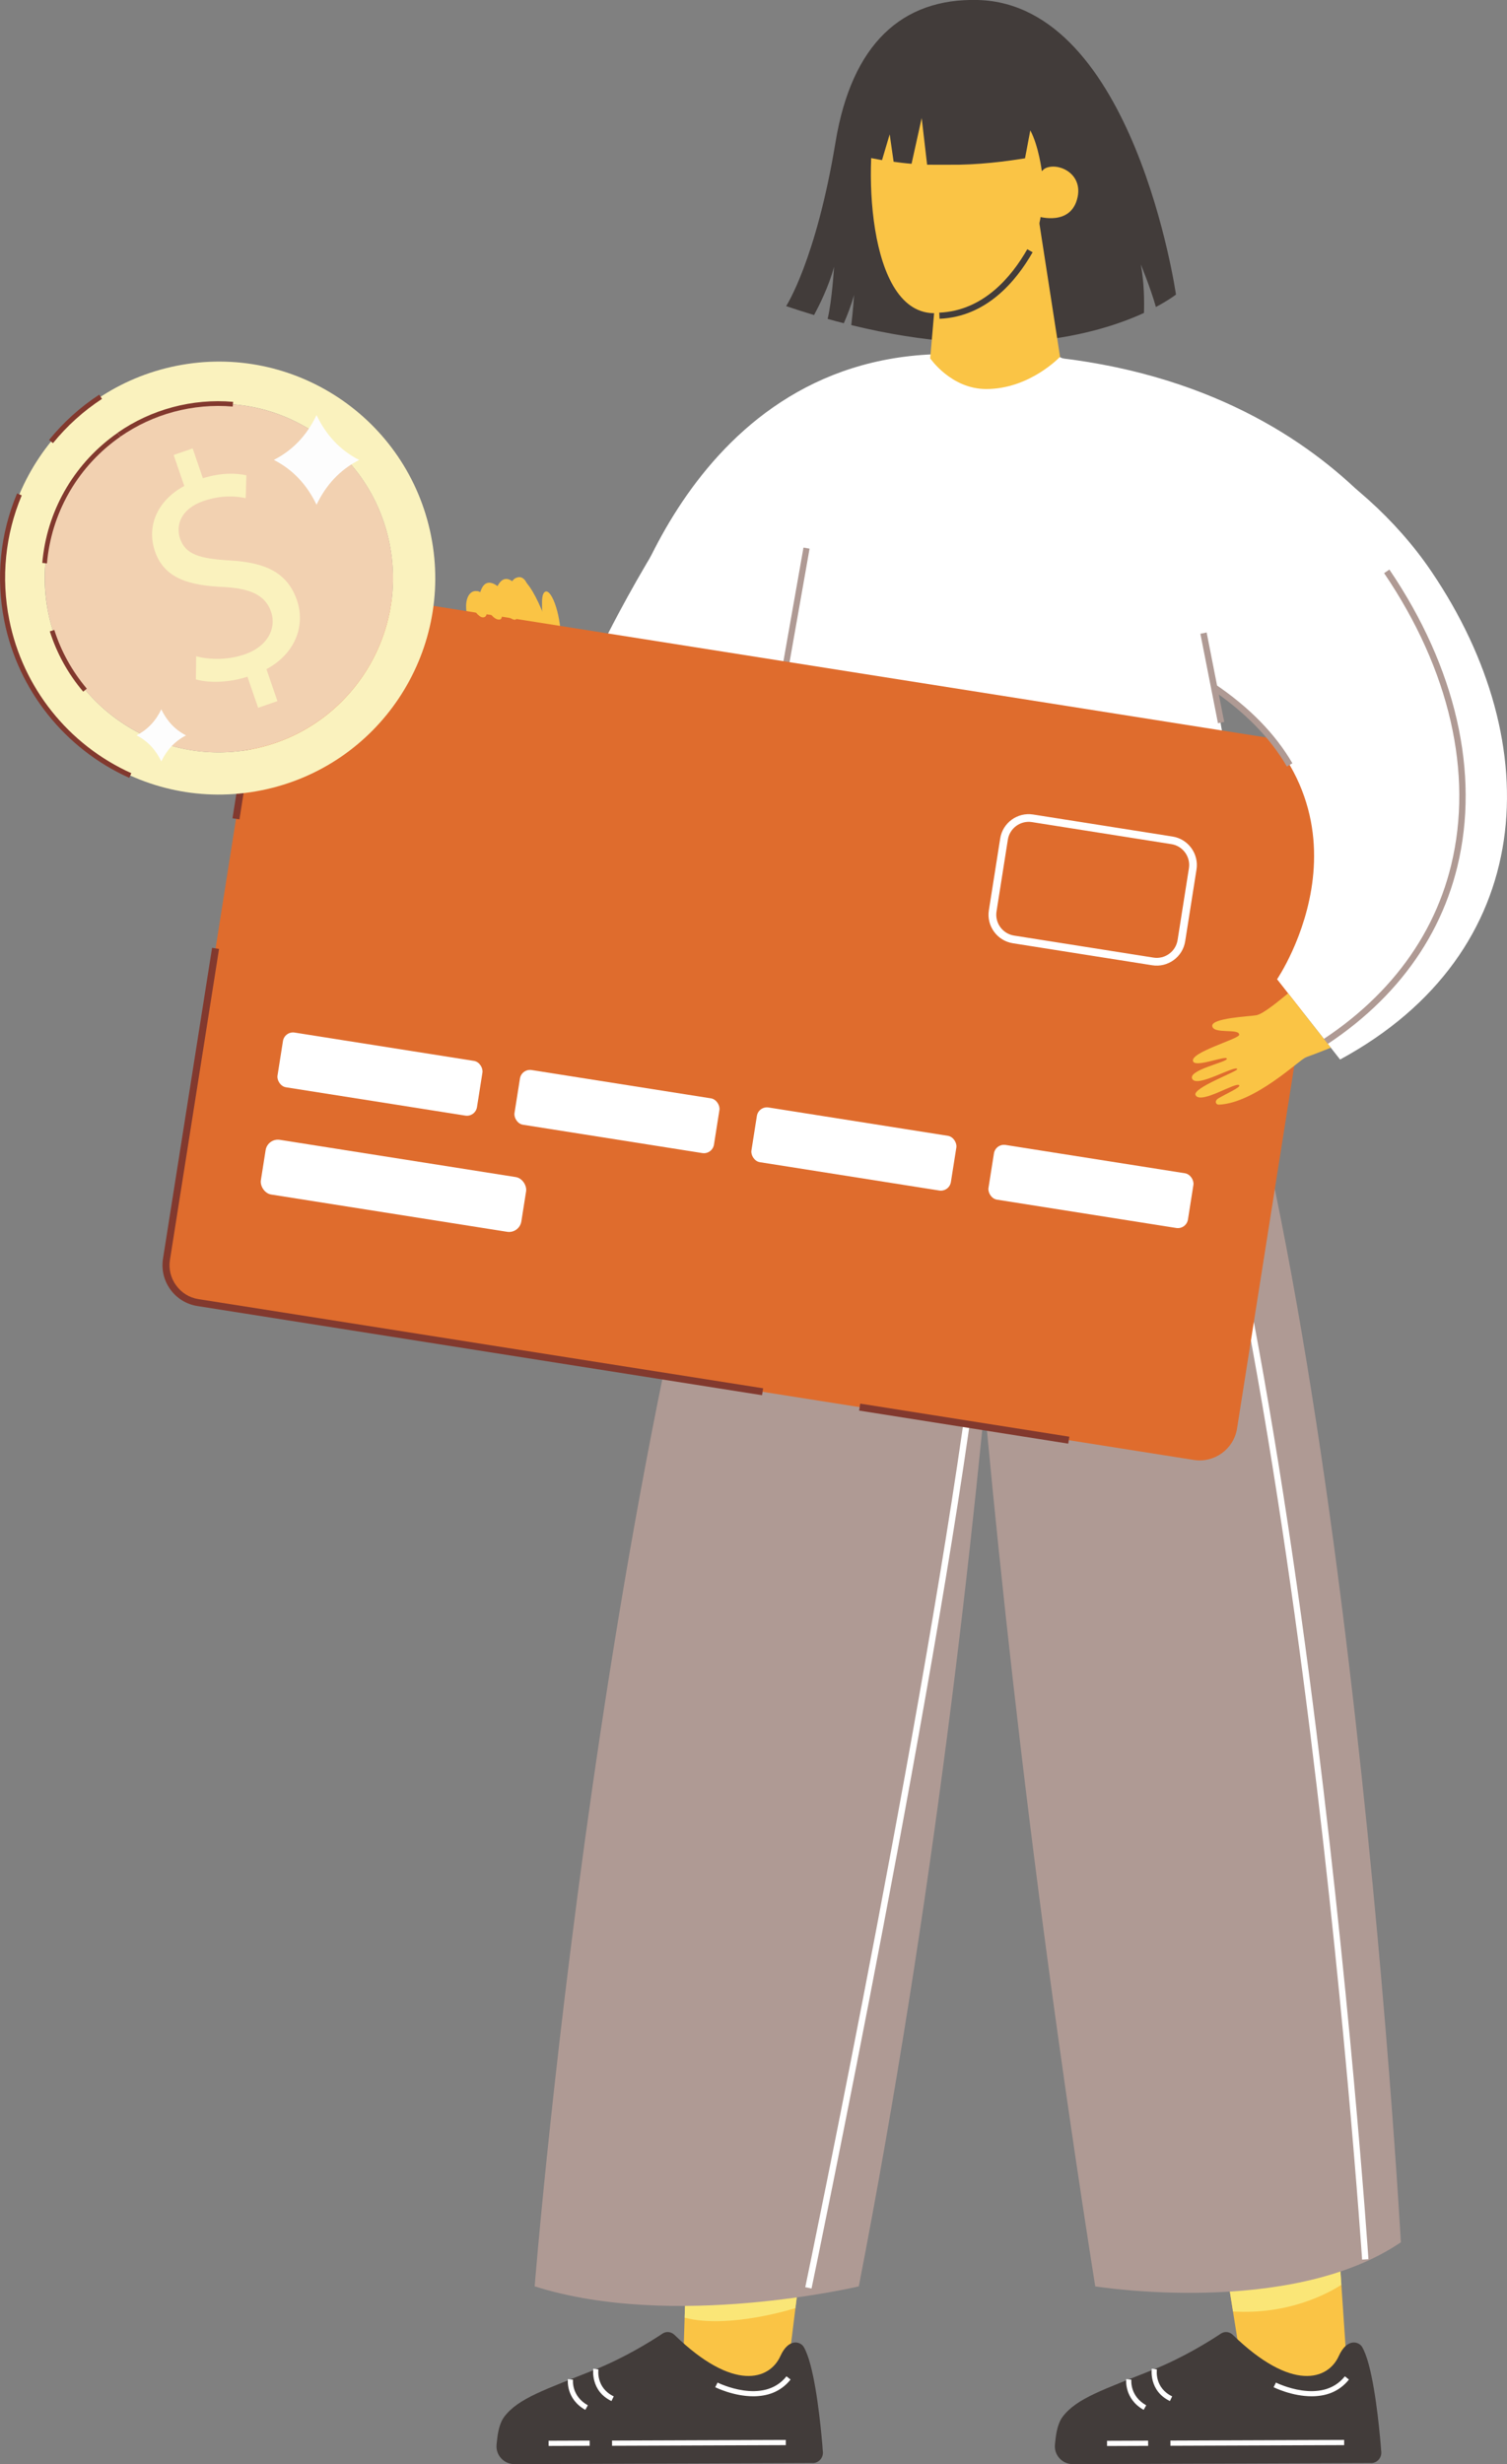 <?xml version="1.0" encoding="UTF-8"?>
<svg id="_圖層_2" data-name="圖層 2" xmlns="http://www.w3.org/2000/svg" viewBox="0 0 214.24 350.09">
  <rect x="0" y="0" width="214.24" height="350.09" fill="#808080" stroke="none"/>
  <defs>
    <style>
      .cls-1 {
        fill: #faf2be;
      }

      .cls-2 {
        fill: #fff;
      }

      .cls-3 {
        fill: #fac445;
      }

      .cls-4 {
        fill: #82392e;
      }

      .cls-5 {
        fill: #423c3a;
      }

      .cls-6 {
        fill: #af9a94;
      }

      .cls-7 {
        fill: #df6c2d;
      }

      .cls-8 {
        fill: #f2d1b1;
      }

      .cls-9 {
        fill: #39463d;
      }

      .cls-10 {
        fill: #fae677;
      }

      .cls-11 {
        fill: #fdfdfd;
      }
    </style>
  </defs>
  <g id="Layer_1" data-name="Layer 1">
    <g>
      <path class="cls-3" d="M79.69,91.37c.23-3.55-1.22-7.72-2.16-7.31-.95.41-.06,3.73-.72,4.73-.87,1.31-1.62,2.54-.97,5.64l3.86-3.06Z"/>
      <g>
        <polygon class="cls-3" points="111.69 339.17 114.52 316.29 97.75 316.29 97.01 339.17 111.69 339.17"/>
        <path class="cls-10" d="M97.33,329.28c6.34,1.66,15.75-1.36,15.75-1.36l.67-5.43-16.24,1.37-.18,5.42Z"/>
      </g>
      <g>
        <polygon class="cls-3" points="191.68 339.17 190.13 316.29 173.36 316.29 177 339.17 191.68 339.17"/>
        <path class="cls-10" d="M174.14,321.18l1.15,7.22c7.74.46,13.24-2.41,15.4-3.78l-.47-7.02-16.07,3.59Z"/>
      </g>
      <path class="cls-6" d="M76.01,324.83s11.2-140.67,41.45-209.05l28.12,1.41s-2.4,99.04-23.49,207.64c0,0-26.39,6.26-46.07,0Z"/>
      <path class="cls-6" d="M155.69,324.83s27.67,4.47,43.46-6.26c0,0-8.4-152.52-34.14-202.53h-30.26s.99,82.21,20.95,208.79Z"/>
      <path class="cls-5" d="M164.33,43.63c-.74-2.66-2.15-6.06-2.15-6.06.49,2.55.5,5.37.45,6.89-6.57,3.01-20.29,6.94-41.61,1.73.27-2.19.39-4.27.39-4.27-.38,1.39-.92,2.79-1.45,4-.76-.19-1.52-.39-2.3-.61.64-2.71.91-7.41.91-7.41-.74,2.83-2.22,5.71-2.84,6.86-1.3-.39-2.62-.81-3.97-1.27,0,0,4.25-6.48,7.03-23.35C121.1,6.27,128.21-.28,139.02,0c22.23.6,28.16,41.85,28.16,41.85,0,0-.95.75-2.86,1.77Z"/>
      <path class="cls-2" d="M87.48,92.56s8.91-40.1,44.33-42.18c54.52-3.19,71.28,32.27,71.28,32.27l-115.61,9.91Z"/>
      <path class="cls-3" d="M143.92,10.18c-6.02-3.44-16.59-3.59-19,4.56-2.23,7.52-1.87,30.18,8.19,29.75,10.52-.45,13.83-8.44,14.77-13.33.34-1.76,2.06-17.54-3.96-20.98Z"/>
      <path class="cls-3" d="M147.62,30.76s4.7,1.45,5.58-2.78c.79-3.81-3.73-5.3-5.19-3.63l-.39,6.41Z"/>
      <path class="cls-3" d="M82.54,140.86c-6.74-13.2-12.01-44.02-12.01-44.02-.78-1.21-4.05-6.46-4.26-10.46-.09-1.78.81-2.83,2.01-2.25.43-1.44,1.29-1.71,2.45-.86.65-1.26,1.44-1.21,2.22-.6,1.72-2.89,5.16,6.26,5.14,7.4-.01.77-.24,3.58-.36,4.41-.15,1.1,20.21,35.81,20.21,35.81l-15.41,10.58Z"/>
      <path class="cls-2" d="M193.64,321.03l.9-.06c-.1-1.52-10.35-153.09-36.36-202.33l-.8.42c25.93,49.08,36.16,200.45,36.26,201.97Z"/>
      <path class="cls-2" d="M171.58,91.61l9.54,54.57c-24.9,7.48-53,.76-75.98-14.49l9.52-53.82,17.71-26.97s8.63,9.85,18.15-.22l24.79,10.4-3.73,30.53Z"/>
      <path class="cls-2" d="M80.93,103.44l5.03-12.47s12.58-25.58,22.94-32.19l6.63,44.76-34.59-.1Z"/>
      <path class="cls-9" d="M139.74,202.21l.88-.08c-1.43-15.28-2.62-30.23-3.54-44.43l-.89.06c.92,14.2,2.11,29.16,3.54,44.45Z"/>
      <path class="cls-2" d="M115.37,325.14c.19-.9,18.85-90.44,24.16-135.56l-.9-.11c-5.3,45.08-23.96,134.58-24.15,135.48l.89.19Z"/>
      <rect class="cls-6" x="82.58" y="104.35" width="54.65" height=".88" transform="translate(-12.39 194.8) rotate(-79.99)"/>
      <path class="cls-5" d="M151.46,23.51s-1.68-.97-3.35.81c0,0-.44-3.56-1.64-5.8l-.75,3.97c-1.22.19-5.1.83-9.35.91-1.2.02-4.57,0-4.57,0l-.77-6.63-1.44,6.5c-.99-.08-1.76-.18-2.55-.29l-.56-3.9-1.09,3.67c-1.06-.18-1.8-.34-2.15-.42-.22-2.79-.31-10.3,4.66-14.65,5.7-4.99,17.76-2.25,20.56,3.73,2.79,5.98,3,12.11,3,12.11Z"/>
      <path class="cls-3" d="M140.2,55.27c-4.99,0-7.96-4.36-7.96-4.36l1.25-14.44,13.74-8.16,3.47,22.38s-4.3,4.58-10.49,4.58Z"/>
      <path class="cls-5" d="M133.57,45.3l-.04-.88c6.25-.27,10.25-5.05,12.51-9.01l.76.43c-2.37,4.15-6.58,9.17-13.23,9.45Z"/>
      <g>
        <path class="cls-5" d="M115.53,349.93l-42.39.16c-1.48,0-2.66-1.24-2.55-2.71,0-.02,0-.04,0-.05.03-.32.07-.66.11-.99.14-1.13.44-2.26.97-2.96,2-2.67,5.9-3.9,12.84-6.69,4.36-1.75,8.06-4.07,9.68-5.15.53-.35,1.21-.27,1.68.17,8.41,8.17,13.56,6.4,15.08,3.01,1.17-2.58,2.84-2.05,3.3-1.3,1.42,2.36,2.22,9.28,2.55,12.75.04.37.07.72.09.99.05.65.08,1.04.08,1.04.16.9-.53,1.74-1.44,1.74Z"/>
        <g>
          <path class="cls-2" d="M86.92,341.12c-3.02-1.45-2.58-4.56-2.57-4.59l.73.11c-.02.11-.35,2.61,2.17,3.82l-.32.66Z"/>
          <path class="cls-2" d="M83.21,342.38c-2.77-1.55-2.49-4.25-2.48-4.37l.73.08c-.01.09-.23,2.33,2.11,3.64l-.36.64Z"/>
          <path class="cls-2" d="M107.13,340.45c-2.84.01-5.41-1.27-5.45-1.29l.33-.66c.07.03,6.51,3.24,9.8-.89l.58.46c-1.45,1.82-3.41,2.37-5.26,2.38Z"/>
        </g>
        <g>
          <rect class="cls-2" x="87.02" y="346.69" width="24.7" height=".74" transform="translate(-1.28 .37) rotate(-.21)"/>
          <rect class="cls-2" x="78" y="346.75" width="5.84" height=".74" transform="translate(-1.28 .3) rotate(-.21)"/>
        </g>
      </g>
      <g>
        <path class="cls-5" d="M194.91,349.93l-42.39.16c-1.48,0-2.66-1.24-2.55-2.71,0-.02,0-.04,0-.05.03-.32.07-.66.11-.99.14-1.13.44-2.26.97-2.96,2-2.67,5.9-3.9,12.84-6.69,4.36-1.75,8.06-4.07,9.68-5.15.53-.35,1.21-.27,1.68.17,8.41,8.17,13.56,6.4,15.08,3.01,1.17-2.58,2.84-2.05,3.3-1.3,1.42,2.36,2.22,9.28,2.55,12.75.04.37.07.72.09.99.05.65.08,1.04.08,1.04.16.9-.53,1.74-1.44,1.74Z"/>
        <g>
          <path class="cls-2" d="M166.31,341.12c-3.02-1.45-2.58-4.56-2.57-4.59l.73.11c-.02.11-.35,2.61,2.17,3.82l-.32.66Z"/>
          <path class="cls-2" d="M162.59,342.38c-2.77-1.55-2.49-4.25-2.48-4.37l.73.08c-.01.09-.23,2.33,2.11,3.64l-.36.64Z"/>
          <path class="cls-2" d="M186.51,340.45c-2.84.01-5.41-1.27-5.45-1.29l.33-.66c.07.03,6.51,3.24,9.8-.89l.58.46c-1.45,1.82-3.41,2.37-5.26,2.38Z"/>
        </g>
        <g>
          <rect class="cls-2" x="166.4" y="346.69" width="24.7" height=".74" transform="translate(-1.28 .66) rotate(-.21)"/>
          <rect class="cls-2" x="157.39" y="346.75" width="5.84" height=".74" transform="translate(-1.28 .6) rotate(-.21)"/>
        </g>
      </g>
      <g>
        <path class="cls-7" d="M169.72,207.42l-141.59-22.36c-2.91-.46-4.92-3.22-4.46-6.14l14.39-91.13c.46-2.91,3.22-4.92,6.14-4.46l141.59,22.36c2.91.46,4.92,3.22,4.46,6.14l-14.39,91.13c-.46,2.91-3.22,4.92-6.14,4.46Z"/>
        <g>
          <rect class="cls-2" x="140.74" y="164.62" width="28.71" height="7.87" rx="1.45" ry="1.45" transform="translate(282.01 359.24) rotate(-171.03)"/>
          <rect class="cls-2" x="107.05" y="159.3" width="28.71" height="7.87" rx="1.45" ry="1.45" transform="translate(215.86 343.41) rotate(-171.03)"/>
          <rect class="cls-2" x="73.35" y="153.98" width="28.71" height="7.87" rx="1.45" ry="1.45" transform="translate(149.72 327.58) rotate(-171.03)"/>
          <rect class="cls-2" x="39.66" y="148.66" width="28.71" height="7.87" rx="1.45" ry="1.45" transform="translate(83.58 311.75) rotate(-171.03)"/>
        </g>
        <rect class="cls-2" x="37.21" y="164.55" width="37.49" height="7.87" rx="1.77" ry="1.77" transform="translate(84.94 343.62) rotate(-171.03)"/>
        <path class="cls-2" d="M163.81,137.14l-19.82-3.13c-2.23-.35-3.76-2.45-3.41-4.68l1.61-10.2c.35-2.23,2.45-3.76,4.68-3.41l19.82,3.13c2.23.35,3.76,2.45,3.41,4.68l-1.61,10.2c-.35,2.23-2.45,3.76-4.68,3.41ZM146.71,116.8c-1.63-.26-3.17.86-3.43,2.49l-1.61,10.2c-.26,1.63.86,3.17,2.49,3.43l19.82,3.13c1.63.26,3.17-.86,3.43-2.49l1.61-10.2c.26-1.63-.86-3.17-2.49-3.43l-19.82-3.13Z"/>
        <g>
          <rect class="cls-4" x="24.22" y="104.92" width="22.1" height="1" transform="translate(-74.36 123.82) rotate(-81.03)"/>
          <path class="cls-4" d="M108.33,198.23l.16-.99-80.28-12.67c-1.28-.2-2.4-.89-3.17-1.95-.77-1.05-1.08-2.34-.88-3.62l6.98-44.18-.99-.16-6.98,44.18c-.24,1.54.13,3.09,1.05,4.36.92,1.27,2.28,2.1,3.82,2.35l80.28,12.67Z"/>
          <rect class="cls-4" x="136.58" y="187.21" width="1" height="30.1" transform="translate(-84.1 306.09) rotate(-81.02)"/>
        </g>
      </g>
      <g>
        <path class="cls-3" d="M67.38,84.04c-.62.19-.93.88-.66,1.47.5,1.06,1.31,2.16,1.89,2.2,1.01.07.5-1.67.11-2.96-.17-.57-.77-.89-1.34-.71h0Z"/>
        <path class="cls-3" d="M69.11,84.02c-.42.28-.59.81-.41,1.28.45,1.18,1.4,2.87,2.36,2.72.61-.1.21-1.93-.19-3.43-.19-.72-1.14-1-1.76-.57h0Z"/>
        <path class="cls-3" d="M71.63,83.4c-.58.12-.95.68-.84,1.26.25,1.24.88,2.88,2.17,3.35,1.11.4.48-2.23.08-3.84-.14-.57-.7-.92-1.27-.8l-.15.03Z"/>
        <path class="cls-3" d="M73.69,82.01c-1.05.18-1.2,1.23-.93,1.92.5,1.26,1.36,2.7,2.15,2.89.85.21.38-1.91.1-3.52-.12-.73-.68-1.41-1.33-1.29Z"/>
      </g>
      <path class="cls-2" d="M181.55,139.13s16.57-24.26-9.08-41.56l-14.69-41.31v-.28c17.2-.09,35.69,10.44,45.7,25.19,16.74,24.66,15.06,54.16-12.97,69.36l-8.96-11.41Z"/>
      <polygon class="cls-6" points="173.15 102.75 174.04 102.57 171.54 89.86 170.65 90.04 173.15 102.75"/>
      <path class="cls-6" d="M184.39,150.94c12.08-6.55,19.96-16.17,22.79-27.81,3.23-13.28-.2-28.27-9.66-42.21l-.75.51c9.32,13.73,12.7,28.46,9.53,41.49-2.77,11.38-10.5,20.8-22.34,27.23l.43.8Z"/>
      <path class="cls-3" d="M183.12,141.13c-.84.67-3.46,2.93-4.52,3.11-.98.17-6.42.39-6.26,1.54.16,1.2,3.87.27,3.83,1.24-.02.6-7.26,2.55-6.53,3.82.48.83,4.7-.95,4.78-.42.08.48-5.58,1.59-4.93,2.86.68,1.33,6.12-2.02,6.4-1.39.14.31-6.47,2.69-5.92,3.71.74,1.37,5.82-2,6.21-1.4.19.29-1.81,1.16-2.94,1.83-.63.37-.43.93.07.91,5.11-.23,11.52-6.44,12.33-6.73,1.22-.43,2.4-.89,3.55-1.36l-6.06-7.7Z"/>
      <path class="cls-6" d="M182.95,108.9l.78-.46c-2.43-4.18-6.13-7.96-11.01-11.25l-.51.75c4.76,3.21,8.37,6.89,10.73,10.95Z"/>
      <g>
        <path class="cls-1" d="M.96,88.14c3.32,16.66,19.51,27.47,36.17,24.15,16.66-3.32,27.47-19.51,24.15-36.17-3.32-16.66-19.51-27.47-36.17-24.15C8.45,55.29-2.36,71.48.96,88.14ZM6.72,86.3c-2.25-13.15,6.39-25.83,19.56-28.45.23-.05.45-.09.68-.13,6.27-1.07,12.6.27,17.9,3.82,5.5,3.67,9.24,9.27,10.53,15.75,2.67,13.39-6.05,26.45-19.43,29.12-6.49,1.29-13.08-.02-18.58-3.69-5.5-3.67-9.24-9.26-10.54-15.75-.04-.22-.08-.44-.12-.67Z"/>
        <path class="cls-8" d="M6.72,86.3c.04.22.08.44.12.67,1.29,6.48,5.03,12.08,10.54,15.75,5.5,3.67,12.09,4.99,18.58,3.69,13.38-2.67,22.11-15.73,19.44-29.12-1.29-6.48-5.03-12.08-10.53-15.75-5.3-3.54-11.64-4.89-17.9-3.82-.23.04-.45.08-.68.13-13.17,2.62-21.81,15.3-19.56,28.45Z"/>
        <path class="cls-1" d="M36.69,100.54l-1.51-4.4c-2.54.83-5.43.94-7.33.38l.04-3.28c1.93.51,4.48.56,6.92-.28,3.1-1.07,4.57-3.57,3.72-6.06-.82-2.4-3.04-3.3-6.71-3.5-5.05-.21-8.49-1.28-9.79-5.07-1.24-3.62.38-7.25,4.17-9.29l-1.51-4.4,2.7-.93,1.45,4.23c2.65-.81,4.67-.73,6.19-.42l-.1,3.25c-1.1-.21-3.21-.55-6,.41-3.36,1.15-3.93,3.6-3.33,5.34.78,2.27,2.78,2.85,7.12,3.11,5.12.29,8.17,1.78,9.5,5.66,1.18,3.45-.1,7.5-4.34,9.78l1.56,4.54-2.75.95Z"/>
        <path class="cls-4" d="M6.68,80.03c.02-.21.04-.41.06-.62.79-7.02,4.56-13.33,10.36-17.36l-.38-.55c-5.95,4.14-9.83,10.62-10.64,17.8-.03.26-.05.47-.07.68l.67.06Z"/>
        <path class="cls-4" d="M17.1,62.04c4.66-3.24,10.33-4.76,15.98-4.28l.06-.67c-5.8-.5-11.64,1.06-16.42,4.39l.38.55Z"/>
        <path class="cls-4" d="M11.83,98.27l.51-.43c-2.09-2.48-3.65-5.29-4.62-8.34l-.64.2c1,3.14,2.59,6.02,4.75,8.57Z"/>
        <path class="cls-4" d="M7.53,62.96c1.99-2.45,4.34-4.57,6.97-6.29l-.39-.6c-2.7,1.76-5.1,3.93-7.14,6.44l.56.45Z"/>
        <path class="cls-4" d="M18.37,110.51l.3-.66c-8.95-4.03-15.44-12.17-17.35-21.79-1.19-5.97-.58-12.09,1.77-17.68l-.66-.28C.01,75.84-.61,82.1.61,88.21c1.96,9.84,8.6,18.18,17.76,22.3Z"/>
      </g>
      <g>
        <path class="cls-11" d="M51.06,65.35c-2.81,1.43-4.74,3.61-6.06,6.36h0c-1.32-2.74-3.26-4.94-6.07-6.37h0c2.81-1.43,4.75-3.61,6.07-6.36h0c1.32,2.74,3.25,4.94,6.06,6.37Z"/>
        <path class="cls-11" d="M26.45,104.48c-1.63.83-2.75,2.1-3.52,3.69h0c-.77-1.59-1.89-2.87-3.52-3.7h0c1.63-.83,2.76-2.1,3.52-3.69h0c.77,1.59,1.89,2.87,3.52,3.7Z"/>
      </g>
    </g>
  </g>
</svg>